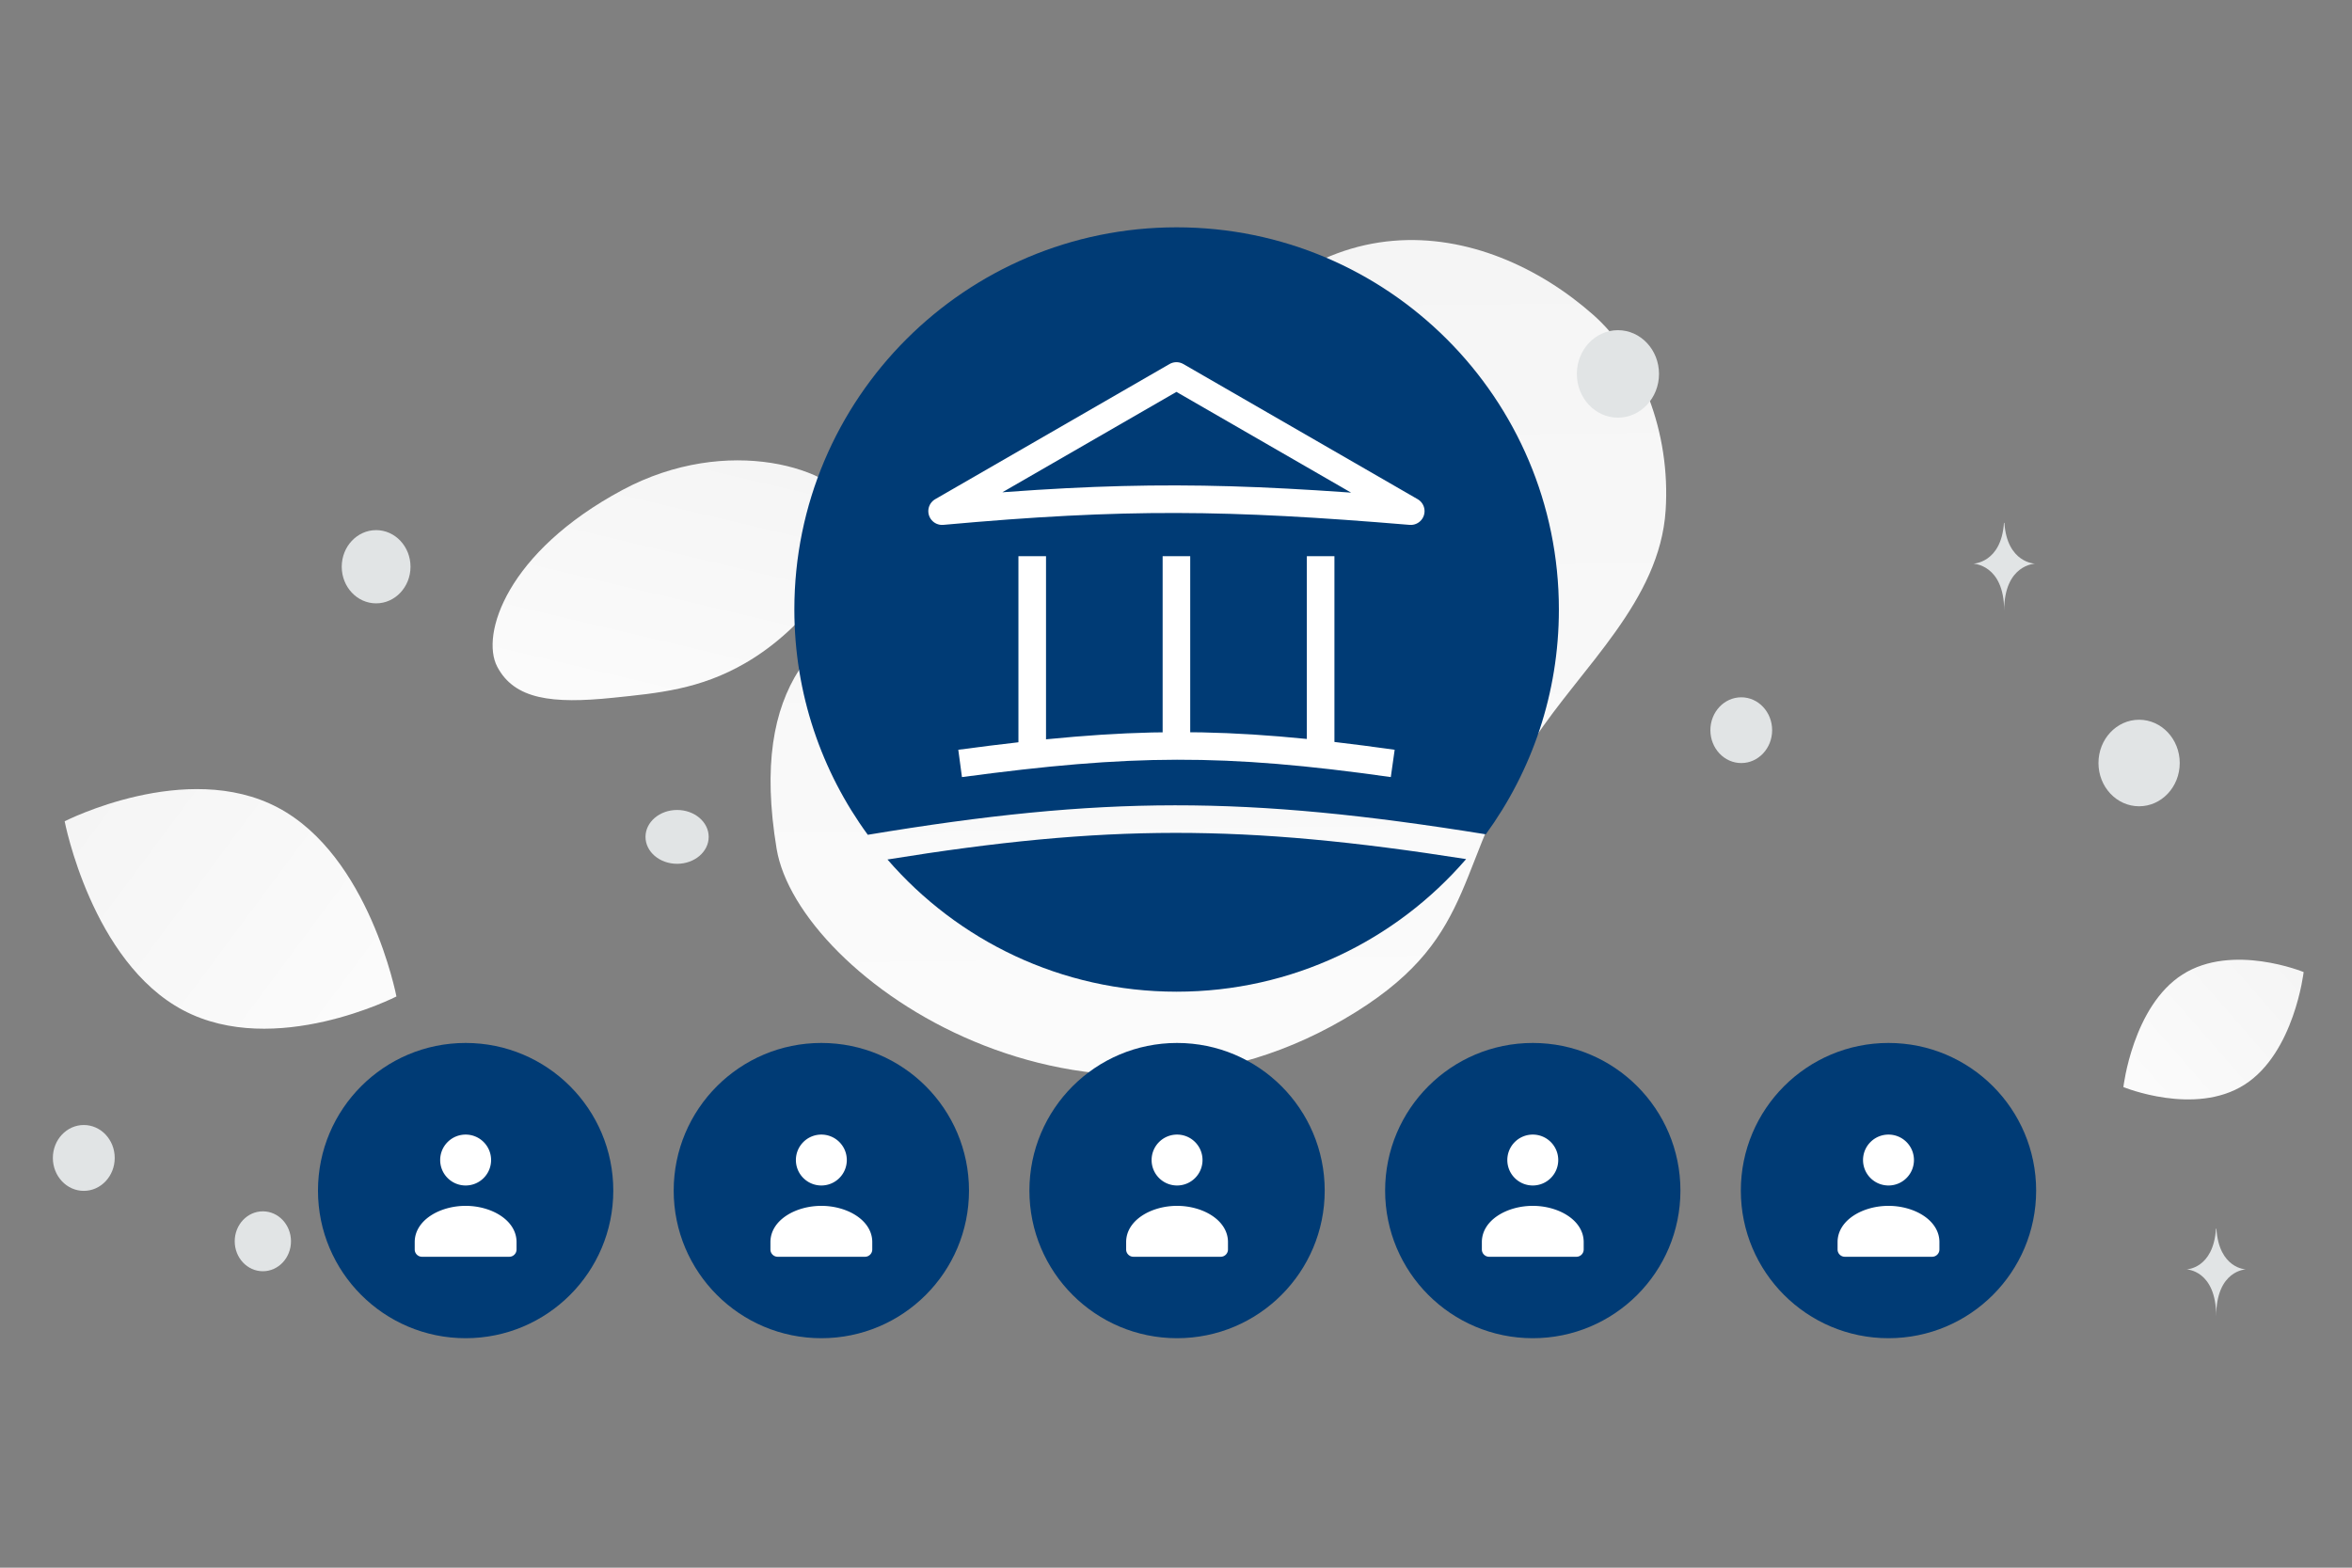 <svg width="900" height="600" viewBox="0 0 900 600" fill="none" xmlns="http://www.w3.org/2000/svg"><rect x="0" y="0" width="900" height="600" fill="#808080" stroke="none"/><path fill="transparent" d="M0 0h900v600H0z"/><path d="M297.172 324.828c8.163 49.415 119.397 126.468 221.796 62.409 47.624-29.795 37.087-57.072 67.98-104.106 18.414-28.034 48.181-53.154 50.417-87.83 1.937-29.933-9.545-58.748-27.739-74.836-40.916-36.18-110.728-50.61-157.94 34.041-47.211 84.65-175.553 42.875-154.514 170.322z" fill="url(#a)"/><path d="M190.271 255.174c6.603 12.55 21.063 14.274 44.229 11.889 17.422-1.797 33.31-3.187 50.734-13.305 12.195-7.076 21.849-16.651 28.895-25.95 7.635-10.074 18.292-21.57 13.068-32.993-7.18-15.69-48.699-28.905-89.015-7.294-44.287 23.746-54.37 55.387-47.911 67.653z" fill="url(#b)"/><path d="M70.13 386.669c35.048 18.517 81.567-5.292 81.567-5.292s-10.339-53.821-45.406-72.312c-35.05-18.517-81.549 5.266-81.549 5.266s10.339 53.821 45.387 72.338z" fill="url(#c)"/><path d="M858.882 415.13c-19.042 12.155-46.362.919-46.362.919s3.572-30.94 22.626-43.081c19.043-12.156 46.351-.933 46.351-.933s-3.572 30.94-22.615 43.095z" fill="url(#d)"/><ellipse cx="100.581" cy="475.076" rx="10.765" ry="11.465" fill="#E1E4E5"/><ellipse cx="818.533" cy="292.025" rx="15.549" ry="16.56" fill="#E1E4E5"/><ellipse cx="32.062" cy="443.177" rx="11.834" ry="12.604" fill="#E1E4E5"/><ellipse cx="143.924" cy="216.907" rx="13.157" ry="14.013" fill="#E1E4E5"/><ellipse cx="666.299" cy="279.462" rx="12.583" ry="11.815" transform="rotate(90 666.299 279.462)" fill="#E1E4E5"/><path d="M766.988 200.113h-.172c-1.02 15.39-11.767 15.627-11.767 15.627s11.851.246 11.851 18.03c0-17.784 11.85-18.03 11.85-18.03s-10.742-.237-11.762-15.627zm81.125 270.139h-.165c-.979 15.345-11.297 15.581-11.297 15.581s11.378.246 11.378 17.976c0-17.73 11.377-17.976 11.377-17.976s-10.313-.236-11.293-15.581z" fill="#E1E4E5"/><path fill-rule="evenodd" clip-rule="evenodd" d="M568.546 319.312c17.589-24.145 27.966-53.879 27.966-86.037C596.512 152.49 531.022 87 450.236 87c-80.785 0-146.275 65.49-146.275 146.275 0 32.241 10.431 62.046 28.102 86.224 90.09-14.982 144.414-15.044 236.483-.187zm-7.529 9.487c-85.465-13.429-137.837-13.369-221.424.159 26.822 30.988 66.443 50.593 110.643 50.593 44.276 0 83.958-19.672 110.781-50.752z" fill="#003B75"/><ellipse cx="259.094" cy="320.301" rx="12.09" ry="10.301" fill="#E1E4E5"/><path d="M367.394 292.189c65.003-8.721 101.084-9.132 165.539 0" stroke="#fff" stroke-width="10.554"/><path d="M539.831 195.625c-69.916-5.833-109.375-6.341-179.334 0l89.667-51.731 89.667 51.731z" stroke="#fff" stroke-width="10.554" stroke-linejoin="round"/><path d="M394.984 212.869v75.872m55.18-75.872v72.423m55.18-72.423v75.872" stroke="#fff" stroke-width="10.554"/><ellipse cx="619.105" cy="143.108" rx="15.718" ry="16.74" fill="#E1E4E5"/><circle r="56.501" transform="matrix(-1 0 0 1 178.175 455.671)" fill="#003B75"/><path fill-rule="evenodd" clip-rule="evenodd" d="M197.658 475.439v2.78a2.783 2.783 0 0 1-2.784 2.78h-33.399a2.782 2.782 0 0 1-2.783-2.78v-2.825c0-8.412 9.624-13.878 19.483-13.878 9.858 0 19.483 5.469 19.483 13.878m-12.595-38.302c3.804 3.805 3.804 9.973 0 13.777-3.805 3.804-9.973 3.804-13.777 0-3.804-3.804-3.804-9.972 0-13.777 3.804-3.804 9.972-3.804 13.777 0z" fill="#fff"/><circle r="56.501" transform="matrix(-1 0 0 1 314.29 455.671)" fill="#003B75"/><path fill-rule="evenodd" clip-rule="evenodd" d="M333.773 475.439v2.78a2.782 2.782 0 0 1-2.783 2.78h-33.4a2.782 2.782 0 0 1-2.783-2.78v-2.825c0-8.412 9.625-13.878 19.483-13.878 9.859 0 19.483 5.469 19.483 13.878m-12.595-38.302c3.804 3.805 3.804 9.973 0 13.777-3.804 3.804-9.972 3.804-13.776 0-3.805-3.804-3.805-9.972 0-13.777 3.804-3.804 9.972-3.804 13.776 0z" fill="#fff"/><circle r="56.501" transform="matrix(-1 0 0 1 450.405 455.671)" fill="#003B75"/><path fill-rule="evenodd" clip-rule="evenodd" d="M469.889 475.439v2.78a2.783 2.783 0 0 1-2.784 2.78h-33.399a2.782 2.782 0 0 1-2.783-2.78v-2.825c0-8.412 9.624-13.878 19.483-13.878 9.858 0 19.483 5.469 19.483 13.878m-12.595-38.302c3.804 3.805 3.804 9.973 0 13.777-3.805 3.804-9.973 3.804-13.777 0-3.804-3.804-3.804-9.972 0-13.777 3.804-3.804 9.972-3.804 13.777 0z" fill="#fff"/><circle r="56.501" transform="matrix(-1 0 0 1 586.521 455.671)" fill="#003B75"/><path fill-rule="evenodd" clip-rule="evenodd" d="M606.004 475.439v2.78a2.782 2.782 0 0 1-2.783 2.78h-33.4a2.782 2.782 0 0 1-2.783-2.78v-2.825c0-8.412 9.625-13.878 19.483-13.878 9.859 0 19.483 5.469 19.483 13.878m-12.595-38.302c3.805 3.805 3.805 9.973 0 13.777-3.804 3.804-9.972 3.804-13.776 0-3.805-3.804-3.805-9.972 0-13.777 3.804-3.804 9.972-3.804 13.776 0z" fill="#fff"/><circle r="56.501" transform="matrix(-1 0 0 1 722.636 455.671)" fill="#003B75"/><path fill-rule="evenodd" clip-rule="evenodd" d="M742.12 475.439v2.78a2.783 2.783 0 0 1-2.784 2.78h-33.399a2.782 2.782 0 0 1-2.783-2.78v-2.825c0-8.412 9.624-13.878 19.483-13.878 9.858 0 19.483 5.469 19.483 13.878m-12.595-38.302c3.804 3.805 3.804 9.973 0 13.777-3.804 3.804-9.972 3.804-13.777 0-3.804-3.804-3.804-9.972 0-13.777 3.805-3.804 9.973-3.804 13.777 0z" fill="#fff"/><defs><linearGradient id="a" x1="468.073" y1="590.836" x2="458.834" y2="-255.795" gradientUnits="userSpaceOnUse"><stop stop-color="#fff"/><stop offset="1" stop-color="#EEE"/></linearGradient><linearGradient id="b" x1="234.75" y1="336.508" x2="301.083" y2="56.639" gradientUnits="userSpaceOnUse"><stop stop-color="#fff"/><stop offset="1" stop-color="#EEE"/></linearGradient><linearGradient id="c" x1="204.72" y1="444.428" x2="-98.166" y2="219.475" gradientUnits="userSpaceOnUse"><stop stop-color="#fff"/><stop offset="1" stop-color="#EEE"/></linearGradient><linearGradient id="d" x1="785.193" y1="454.257" x2="947.31" y2="312.828" gradientUnits="userSpaceOnUse"><stop stop-color="#fff"/><stop offset="1" stop-color="#EEE"/></linearGradient></defs></svg>